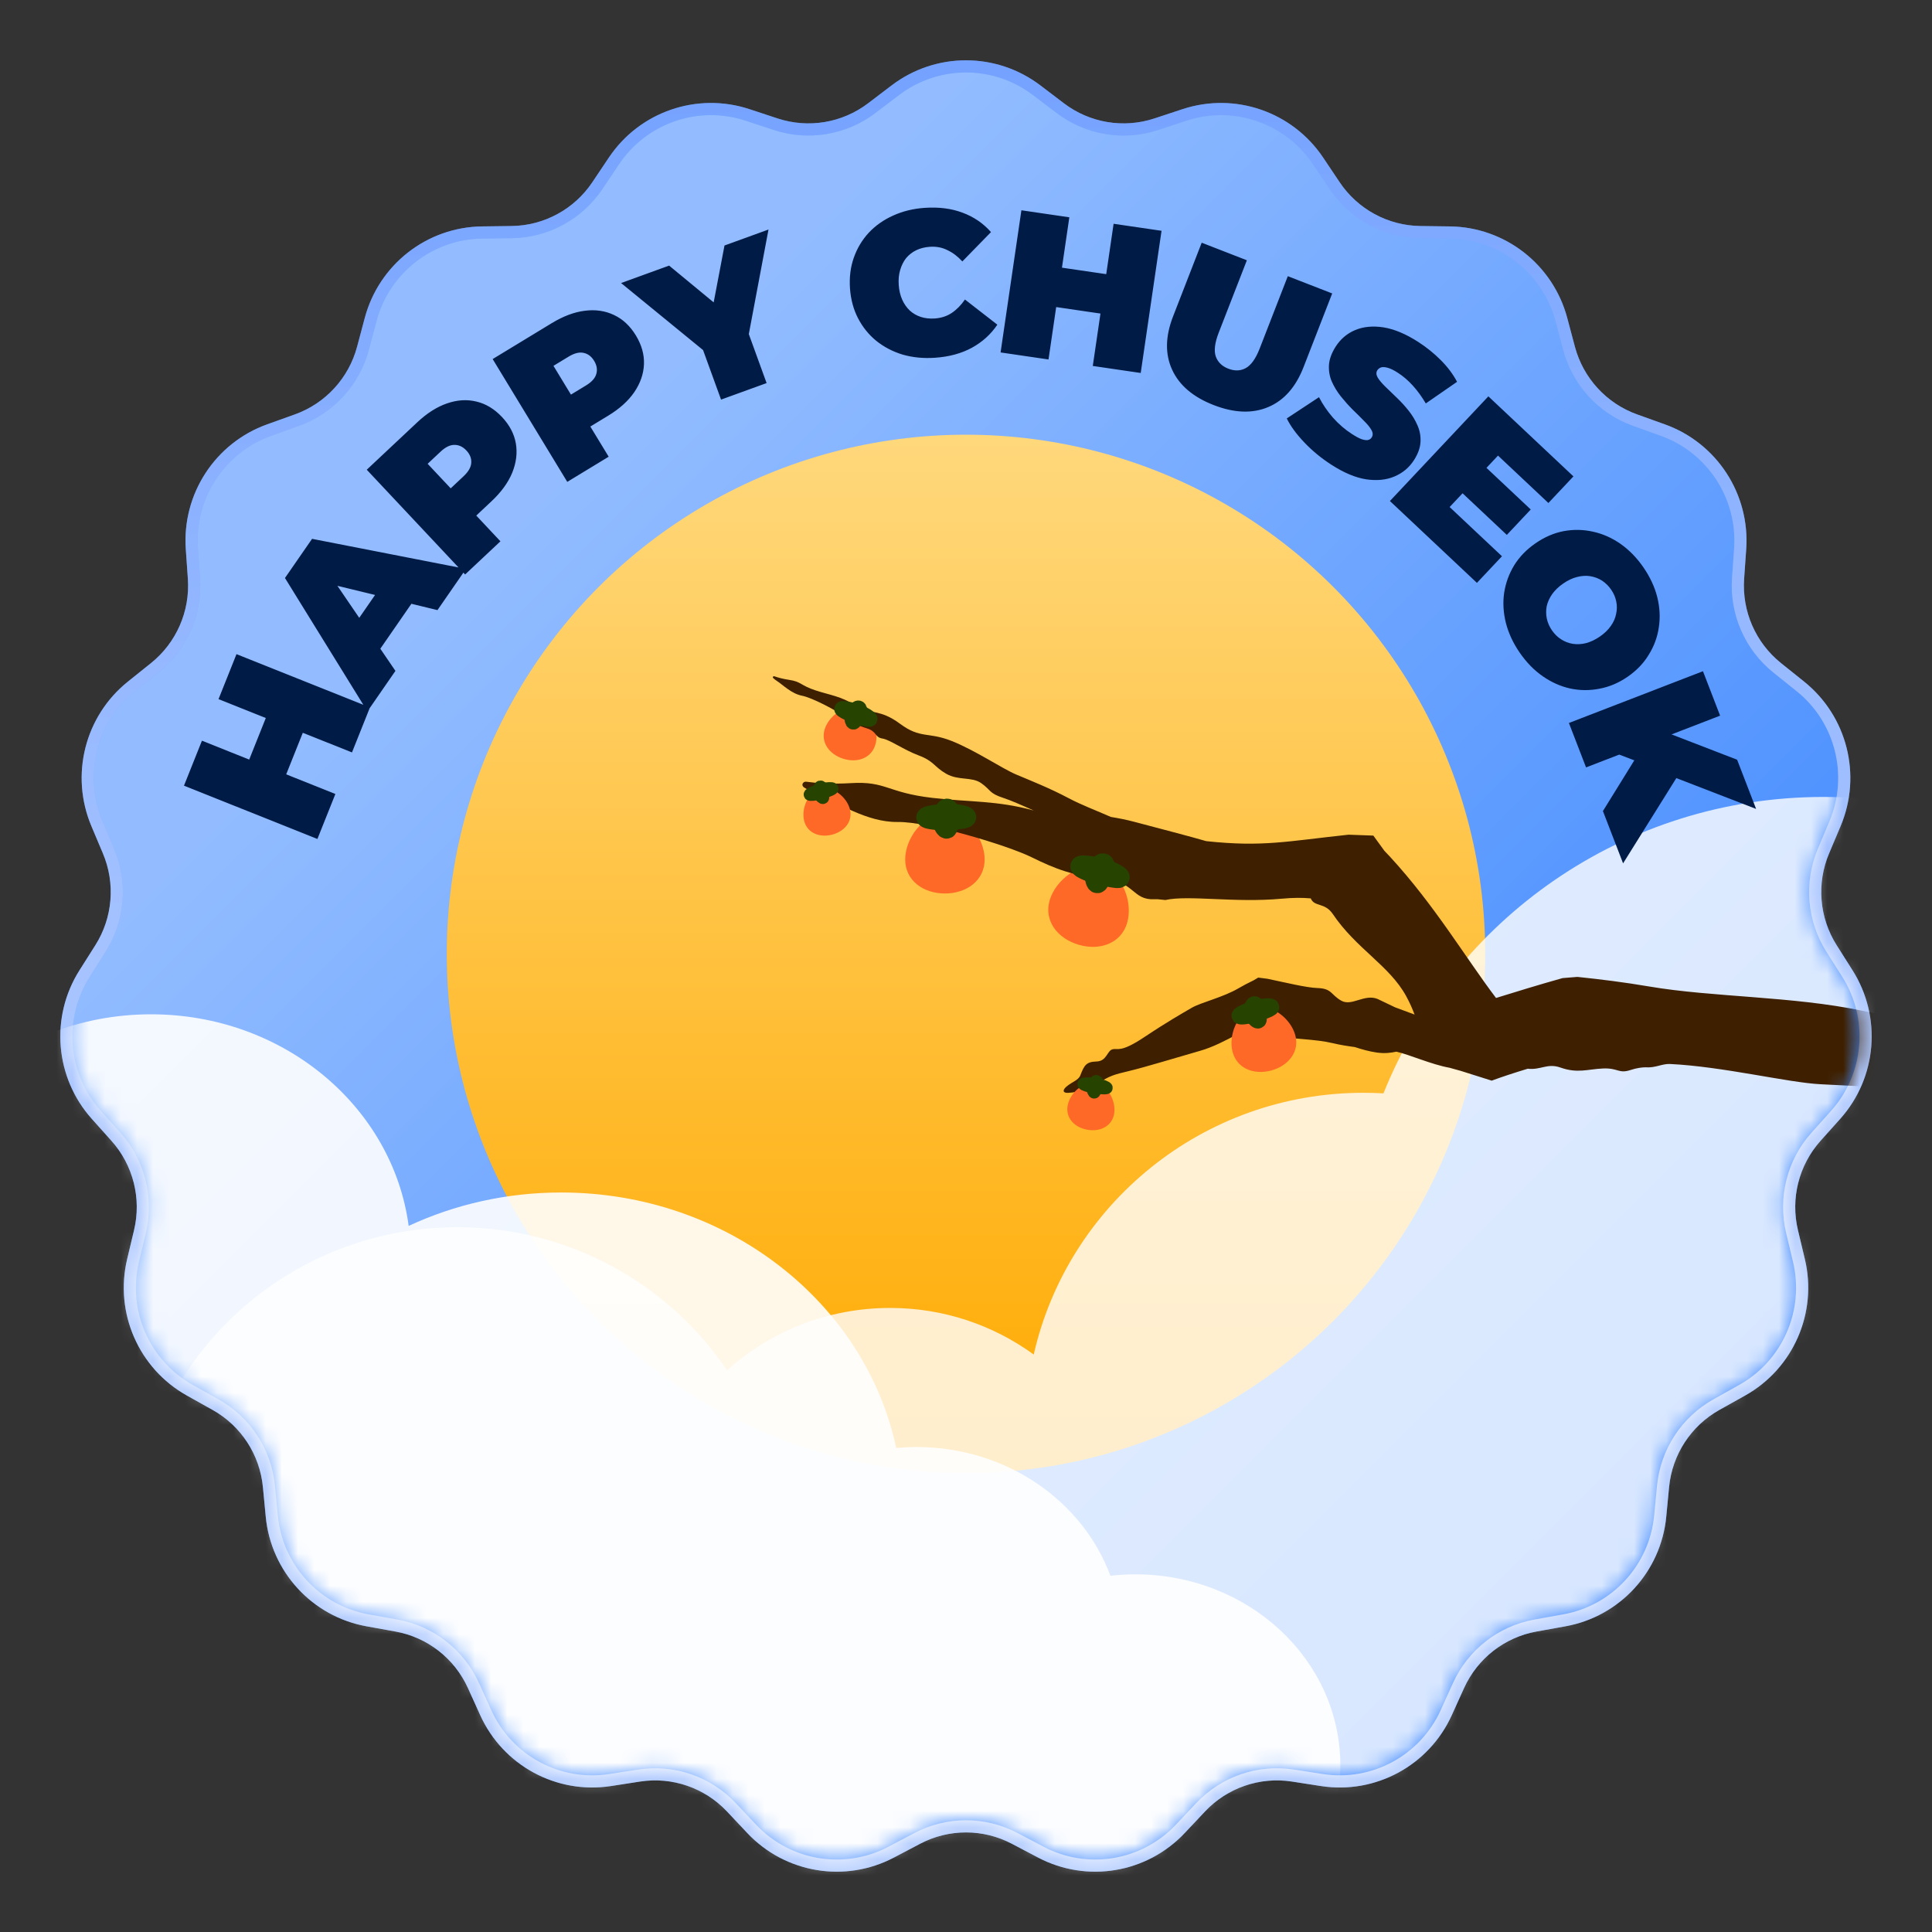 <svg width="120" height="120" viewBox="0 0 120 120" fill="none" xmlns="http://www.w3.org/2000/svg">
<rect x="0" y="0" width="120" height="120" fill="#333333" stroke="none"/>
<path d="M55.609 5.604C58.206 3.63 61.794 3.63 64.391 5.604L65.853 6.715C67.559 8.011 69.79 8.385 71.822 7.714L73.565 7.139C76.66 6.117 80.054 7.287 81.87 9.998L82.894 11.526C84.087 13.308 86.077 14.388 88.217 14.416L90.052 14.44C93.31 14.481 96.141 16.692 96.981 19.848L97.454 21.626C98.006 23.701 99.539 25.37 101.554 26.093L103.281 26.713C106.349 27.813 108.311 30.826 108.084 34.084L107.955 35.921C107.806 38.063 108.715 40.141 110.387 41.481L111.821 42.631C114.365 44.67 115.245 48.158 113.976 51.165L113.261 52.86C112.426 54.838 112.613 57.1 113.761 58.912L114.744 60.466C116.49 63.223 116.194 66.809 114.02 69.24L112.794 70.61C111.365 72.208 110.809 74.409 111.308 76.497L111.735 78.287C112.494 81.463 111.053 84.758 108.209 86.35L106.606 87.247C104.738 88.293 103.499 90.192 103.295 92.33L103.12 94.162C102.81 97.413 100.38 100.061 97.174 100.641L95.367 100.967C93.262 101.347 91.476 102.741 90.591 104.696L89.832 106.372C88.486 109.346 85.331 111.06 82.11 110.563L80.297 110.283C78.182 109.957 76.042 110.694 74.572 112.255L73.312 113.593C71.076 115.968 67.536 116.56 64.651 115.042L63.026 114.187C61.132 113.189 58.868 113.189 56.974 114.187L55.349 115.042C52.464 116.56 48.924 115.968 46.688 113.593L45.428 112.255C43.958 110.694 41.818 109.957 39.703 110.283L37.89 110.563C34.669 111.06 31.514 109.346 30.168 106.372L29.409 104.696C28.524 102.741 26.738 101.347 24.633 100.967L22.826 100.641C19.62 100.061 17.19 97.413 16.88 94.162L16.705 92.33C16.501 90.192 15.262 88.293 13.394 87.247L11.791 86.35C8.947 84.758 7.506 81.463 8.265 78.287L8.692 76.497C9.191 74.409 8.635 72.208 7.206 70.61L5.98 69.24C3.806 66.809 3.51 63.223 5.256 60.466L6.239 58.912C7.387 57.1 7.574 54.838 6.739 52.86L6.024 51.165C4.755 48.158 5.635 44.67 8.179 42.631L9.613 41.481C11.285 40.141 12.194 38.063 12.045 35.921L11.916 34.084C11.689 30.826 13.651 27.813 16.719 26.713L18.446 26.093C20.461 25.37 21.994 23.701 22.546 21.626L23.02 19.848C23.859 16.692 26.69 14.481 29.948 14.44L31.783 14.416C33.923 14.388 35.913 13.308 37.106 11.526L38.13 9.998C39.946 7.287 43.34 6.117 46.435 7.139L48.178 7.714C50.21 8.385 52.442 8.011 54.148 6.715L55.609 5.604Z" fill="url(#paint0_linear_2729_13332)"/>
<path d="M55.609 5.604C58.206 3.63 61.794 3.63 64.391 5.604L65.853 6.715C67.559 8.011 69.79 8.385 71.822 7.714L73.565 7.139C76.66 6.117 80.054 7.287 81.87 9.998L82.894 11.526C84.087 13.308 86.077 14.388 88.217 14.416L90.052 14.44C93.31 14.481 96.141 16.692 96.981 19.848L97.454 21.626C98.006 23.701 99.539 25.37 101.554 26.093L103.281 26.713C106.349 27.813 108.311 30.826 108.084 34.084L107.955 35.921C107.806 38.063 108.715 40.141 110.387 41.481L111.821 42.631C114.365 44.67 115.245 48.158 113.976 51.165L113.261 52.86C112.426 54.838 112.613 57.1 113.761 58.912L114.744 60.466C116.49 63.223 116.194 66.809 114.02 69.24L112.794 70.61C111.365 72.208 110.809 74.409 111.308 76.497L111.735 78.287C112.494 81.463 111.053 84.758 108.209 86.35L106.606 87.247C104.738 88.293 103.499 90.192 103.295 92.33L103.12 94.162C102.81 97.413 100.38 100.061 97.174 100.641L95.367 100.967C93.262 101.347 91.476 102.741 90.591 104.696L89.832 106.372C88.486 109.346 85.331 111.06 82.11 110.563L80.297 110.283C78.182 109.957 76.042 110.694 74.572 112.255L73.312 113.593C71.076 115.968 67.536 116.56 64.651 115.042L63.026 114.187C61.132 113.189 58.868 113.189 56.974 114.187L55.349 115.042C52.464 116.56 48.924 115.968 46.688 113.593L45.428 112.255C43.958 110.694 41.818 109.957 39.703 110.283L37.89 110.563C34.669 111.06 31.514 109.346 30.168 106.372L29.409 104.696C28.524 102.741 26.738 101.347 24.633 100.967L22.826 100.641C19.62 100.061 17.19 97.413 16.88 94.162L16.705 92.33C16.501 90.192 15.262 88.293 13.394 87.247L11.791 86.35C8.947 84.758 7.506 81.463 8.265 78.287L8.692 76.497C9.191 74.409 8.635 72.208 7.206 70.61L5.98 69.24C3.806 66.809 3.51 63.223 5.256 60.466L6.239 58.912C7.387 57.1 7.574 54.838 6.739 52.86L6.024 51.165C4.755 48.158 5.635 44.67 8.179 42.631L9.613 41.481C11.285 40.141 12.194 38.063 12.045 35.921L11.916 34.084C11.689 30.826 13.651 27.813 16.719 26.713L18.446 26.093C20.461 25.37 21.994 23.701 22.546 21.626L23.02 19.848C23.859 16.692 26.69 14.481 29.948 14.44L31.783 14.416C33.923 14.388 35.913 13.308 37.106 11.526L38.13 9.998C39.946 7.287 43.34 6.117 46.435 7.139L48.178 7.714C50.21 8.385 52.442 8.011 54.148 6.715L55.609 5.604Z" stroke="#78A5FF" stroke-width="0.754"/>
<path d="M55.609 5.604C58.206 3.63 61.794 3.63 64.391 5.604L65.853 6.715C67.559 8.011 69.79 8.385 71.822 7.714L73.565 7.139C76.66 6.117 80.054 7.287 81.87 9.998L82.894 11.526C84.087 13.308 86.077 14.388 88.217 14.416L90.052 14.44C93.31 14.481 96.141 16.692 96.981 19.848L97.454 21.626C98.006 23.701 99.539 25.37 101.554 26.093L103.281 26.713C106.349 27.813 108.311 30.826 108.084 34.084L107.955 35.921C107.806 38.063 108.715 40.141 110.387 41.481L111.821 42.631C114.365 44.67 115.245 48.158 113.976 51.165L113.261 52.86C112.426 54.838 112.613 57.1 113.761 58.912L114.744 60.466C116.49 63.223 116.194 66.809 114.02 69.24L112.794 70.61C111.365 72.208 110.809 74.409 111.308 76.497L111.735 78.287C112.494 81.463 111.053 84.758 108.209 86.35L106.606 87.247C104.738 88.293 103.499 90.192 103.295 92.33L103.12 94.162C102.81 97.413 100.38 100.061 97.174 100.641L95.367 100.967C93.262 101.347 91.476 102.741 90.591 104.696L89.832 106.372C88.486 109.346 85.331 111.06 82.11 110.563L80.297 110.283C78.182 109.957 76.042 110.694 74.572 112.255L73.312 113.593C71.076 115.968 67.536 116.56 64.651 115.042L63.026 114.187C61.132 113.189 58.868 113.189 56.974 114.187L55.349 115.042C52.464 116.56 48.924 115.968 46.688 113.593L45.428 112.255C43.958 110.694 41.818 109.957 39.703 110.283L37.89 110.563C34.669 111.06 31.514 109.346 30.168 106.372L29.409 104.696C28.524 102.741 26.738 101.347 24.633 100.967L22.826 100.641C19.62 100.061 17.19 97.413 16.88 94.162L16.705 92.33C16.501 90.192 15.262 88.293 13.394 87.247L11.791 86.35C8.947 84.758 7.506 81.463 8.265 78.287L8.692 76.497C9.191 74.409 8.635 72.208 7.206 70.61L5.98 69.24C3.806 66.809 3.51 63.223 5.256 60.466L6.239 58.912C7.387 57.1 7.574 54.838 6.739 52.86L6.024 51.165C4.755 48.158 5.635 44.67 8.179 42.631L9.613 41.481C11.285 40.141 12.194 38.063 12.045 35.921L11.916 34.084C11.689 30.826 13.651 27.813 16.719 26.713L18.446 26.093C20.461 25.37 21.994 23.701 22.546 21.626L23.02 19.848C23.859 16.692 26.69 14.481 29.948 14.44L31.783 14.416C33.923 14.388 35.913 13.308 37.106 11.526L38.13 9.998C39.946 7.287 43.34 6.117 46.435 7.139L48.178 7.714C50.21 8.385 52.442 8.011 54.148 6.715L55.609 5.604Z" stroke="url(#paint1_linear_2729_13332)" stroke-opacity="0.5" stroke-width="0.754"/>
<mask id="mask0_2729_13332" style="mask-type:alpha" maskUnits="userSpaceOnUse" x="4" y="4" width="112" height="112">
<path d="M55.838 5.903C58.299 4.032 61.701 4.032 64.162 5.903L65.625 7.015C67.429 8.387 69.79 8.782 71.941 8.072L73.684 7.497C76.618 6.529 79.835 7.637 81.557 10.208L82.581 11.736C83.843 13.621 85.948 14.764 88.212 14.793L90.047 14.816C93.135 14.856 95.82 16.952 96.616 19.945L97.09 21.723C97.674 23.917 99.295 25.683 101.426 26.448L103.154 27.068C106.062 28.111 107.923 30.968 107.707 34.058L107.579 35.894C107.421 38.159 108.383 40.358 110.151 41.776L111.585 42.925C113.998 44.858 114.833 48.166 113.629 51.019L112.913 52.714C112.03 54.805 112.228 57.197 113.442 59.114L114.426 60.668C116.082 63.283 115.801 66.683 113.738 68.989L112.513 70.359C111.001 72.049 110.413 74.376 110.941 76.585L111.369 78.375C112.088 81.387 110.722 84.512 108.025 86.021L106.422 86.918C104.445 88.024 103.136 90.034 102.92 92.294L102.745 94.127C102.45 97.21 100.146 99.721 97.107 100.269L95.301 100.596C93.073 100.998 91.184 102.473 90.248 104.54L89.489 106.217C88.212 109.037 85.22 110.661 82.168 110.19L80.354 109.911C78.116 109.566 75.852 110.345 74.298 111.996L73.037 113.334C70.917 115.586 67.561 116.148 64.827 114.708L63.202 113.853C61.197 112.798 58.803 112.798 56.798 113.853L55.173 114.708C52.439 116.148 49.083 115.586 46.962 113.334L45.702 111.996C44.148 110.345 41.884 109.566 39.646 109.911L37.832 110.19C34.78 110.661 31.788 109.037 30.511 106.217L29.752 104.54C28.816 102.473 26.927 100.998 24.699 100.596L22.893 100.269C19.854 99.721 17.55 97.21 17.255 94.127L17.08 92.294C16.864 90.034 15.555 88.024 13.578 86.918L11.975 86.021C9.278 84.512 7.912 81.387 8.631 78.375L9.059 76.585C9.587 74.376 8.999 72.049 7.487 70.359L6.262 68.989C4.199 66.683 3.918 63.283 5.574 60.668L6.558 59.114C7.772 57.197 7.97 54.805 7.087 52.714L6.371 51.019C5.167 48.166 6.002 44.858 8.415 42.925L9.849 41.776C11.617 40.358 12.579 38.159 12.421 35.894L12.293 34.058C12.077 30.968 13.938 28.111 16.846 27.068L18.574 26.448C20.705 25.683 22.326 23.917 22.91 21.723L23.384 19.945C24.18 16.952 26.865 14.856 29.953 14.816L31.788 14.793C34.052 14.764 36.157 13.621 37.419 11.736L38.443 10.208C40.165 7.637 43.382 6.529 46.316 7.497L48.059 8.072C50.21 8.782 52.571 8.387 54.375 7.015L55.838 5.903Z" fill="#D9D9D9"/>
</mask>
<g mask="url(#mask0_2729_13332)">
<circle cx="60" cy="59.25" r="32.25" fill="url(#paint2_linear_2729_13332)"/>
<path d="M113.25 49.5C125.358 49.5 135.756 56.779 140.261 67.175C142.63 66.542 145.12 66.204 147.69 66.204C163.463 66.204 176.25 78.919 176.25 94.602C176.25 96.864 175.981 99.064 175.479 101.173C175.984 102.03 176.25 102.901 176.25 103.79C176.25 106.014 174.611 108.147 171.6 110.134C166.5 117.881 157.697 123 147.69 123C143.347 123 139.232 122.033 135.546 120.308C123.118 122.016 108.6 123 93.09 123C67.778 123 45.108 120.387 29.855 116.266C29.378 116.3 28.896 116.318 28.41 116.318C21.884 116.318 16.085 113.232 12.401 108.45C10.983 107.138 10.148 105.775 9.968 104.371C8.866 101.894 8.25 99.155 8.25 96.273C8.25 85.202 17.276 76.227 28.41 76.227C35.389 76.227 41.539 79.754 45.157 85.113C47.839 82.705 51.392 81.239 55.29 81.239C58.625 81.239 61.707 82.314 64.207 84.133C66.323 74.825 74.69 67.875 84.69 67.875C85.106 67.875 85.52 67.887 85.93 67.911C90.256 57.123 100.858 49.5 113.25 49.5Z" fill="white" fill-opacity="0.8"/>
<path d="M9.382 63C17.608 63 24.39 68.734 25.383 76.143C28.235 74.817 31.45 74.068 34.854 74.068C45.145 74.068 53.725 80.887 55.667 89.937C56.082 89.899 56.503 89.878 56.929 89.878C62.51 89.878 67.249 93.222 68.97 97.873C69.477 97.816 69.991 97.784 70.514 97.784C77.548 97.784 83.25 103.093 83.25 109.642C83.25 116.191 77.548 121.5 70.514 121.5C68.379 121.5 64.101 121.5 59.314 121.5C53.569 121.5 54.273 121.5 48.439 121.5C29.213 121.5 13.627 116.191 13.627 109.642C13.627 107.813 14.841 106.08 17.012 104.533C14.873 101.448 13.627 97.776 13.627 93.831C13.627 93.383 13.644 92.939 13.675 92.499C12.308 92.849 10.869 93.04 9.382 93.04C0.473 93.04 -6.75 86.316 -6.75 78.02C-6.75 69.725 0.473 63 9.382 63Z" fill="white" fill-opacity="0.9"/>
<path d="M61.158 53.381C61.158 54.679 60.054 55.496 58.691 55.496C57.328 55.496 56.223 54.679 56.223 53.381C56.223 52.083 57.328 50.56 58.691 50.56C60.054 50.56 61.158 52.083 61.158 53.381Z" fill="#FF6928"/>
<path d="M70.009 57.322C69.639 58.587 68.329 59.069 67 58.681C65.671 58.293 64.827 57.181 65.197 55.916C65.566 54.65 67.077 53.481 68.406 53.869C69.735 54.257 70.379 56.056 70.009 57.322Z" fill="#FF6928"/>
<path d="M54.359 46.288C54.093 47.111 53.224 47.402 52.359 47.122C51.495 46.842 50.962 46.097 51.229 45.274C51.496 44.451 52.509 43.712 53.373 43.992C54.238 44.272 54.626 45.465 54.359 46.288Z" fill="#FF6928"/>
<path d="M48.103 42.007C48.308 42.08 48.626 42.17 49.025 42.229C49.77 42.34 49.727 42.576 50.646 42.878C51.568 43.181 52.198 43.231 53.151 43.819C54.103 44.407 54.625 44.008 55.903 44.955C57.182 45.903 57.638 45.439 59.114 46.025C60.591 46.611 62.238 47.736 63.118 48.107C63.998 48.479 65.196 48.949 66.384 49.581C67.146 49.986 68.086 50.341 69 50.742C69.493 50.822 69.981 50.919 70.442 51.042C71.898 51.431 73.956 51.96 74.918 52.244C78.433 52.623 79.955 52.25 83.761 51.844L85.301 51.9L85.987 52.845C86.111 52.971 86.235 53.104 86.363 53.243C89.118 56.237 91.095 59.584 92.921 61.986C94.18 61.595 95.574 61.166 97.056 60.751L97.974 60.677C99.406 60.824 100.911 61.013 102.435 61.273C106.362 61.942 111.346 61.875 115.657 62.775C117.237 63.105 119.059 63.476 120.87 63.847L121.69 63.99L122.029 64.494C123.702 67.173 125.357 69.83 126.263 71.394C127.695 73.865 128.047 74.466 129.881 76.487C130.935 77.649 132.153 79.433 132.887 81.17C133.256 82.044 132.867 82.086 132.18 81.453C131.176 80.527 130.625 79.552 129.875 79.257C128.375 78.668 127.764 78.396 127.078 76.707C126.392 75.018 125.024 75.039 124.501 74.151C123.979 73.262 124.498 72.873 120.943 69.06C120.473 68.557 120.036 68.079 119.624 67.63C116.532 67.537 114.554 67.416 113.067 67.343C111.062 67.243 106.993 66.241 103.724 66.086C103.232 66.063 102.818 66.343 102.202 66.292C101.988 66.294 101.664 66.332 101.269 66.462C100.531 66.706 100.506 66.32 99.55 66.366C98.593 66.412 97.984 66.683 96.918 66.306C96.107 66.02 95.692 66.475 94.891 66.38C94.029 66.642 93.261 66.894 92.653 67.121L90.75 66.52L90.036 66.321C88.915 66.122 87.54 65.5 86.733 65.322C86.397 65.392 86.014 65.447 85.505 65.374C85.065 65.311 84.604 65.184 84.149 65.035C83.707 64.976 83.245 64.904 82.781 64.793C81.693 64.532 80.345 64.557 79.1 64.321C78.027 64.117 76.864 64.234 76.864 64.234C76.118 64.629 75.347 65.037 74.55 65.265C73.113 65.677 71.095 66.292 70.137 66.52C69.18 66.748 68.947 66.807 68.158 67.309C67.704 67.598 67.009 67.849 66.338 67.879C66.001 67.894 65.989 67.703 66.238 67.492C66.602 67.184 66.979 67.1 67.099 66.796C67.338 66.19 67.448 65.948 68.1 65.932C68.752 65.916 68.757 65.26 69.101 65.174C69.445 65.088 69.588 65.407 71.08 64.414C72.572 63.42 73.423 62.947 74.004 62.605C74.585 62.262 75.983 61.944 76.928 61.382C77.18 61.232 77.512 61.062 77.876 60.883L78.15 60.72L78.727 60.794C79.819 61.022 81.151 61.348 81.822 61.368C82.734 61.395 82.649 61.776 83.304 62.152C83.961 62.528 84.734 61.715 85.563 62.046L86.649 62.566L87.861 63.016C87.738 62.688 87.583 62.316 87.335 61.864C86.294 59.968 84.234 58.927 82.781 56.77C82.285 56.035 81.636 56.345 81.413 55.801C80.92 55.755 80.339 55.752 79.604 55.82C76.703 56.089 73.814 55.582 72.383 55.901L71.911 55.854C71.846 55.852 71.783 55.851 71.723 55.854C70.321 55.923 70.491 54.762 68.577 54.58C66.663 54.398 65.584 53.988 64.071 53.243C62.556 52.499 57.684 51.028 55.757 51.055C53.83 51.083 51.987 49.819 50.801 49.344C50.432 49.197 50.151 49.045 49.941 48.909C49.853 48.851 49.826 48.769 49.845 48.697C49.869 48.608 49.964 48.537 50.094 48.556C50.723 48.644 51.683 48.712 52.857 48.641C55.044 48.509 55.084 49.228 57.9 49.556C60.257 49.831 61.91 49.712 64.206 50.342C63.465 50.011 62.744 49.696 62.307 49.556C61.431 49.276 61.545 49.065 60.946 48.644C60.347 48.225 59.534 48.5 58.766 48.057C57.997 47.614 58.028 47.286 57.066 46.923C56.103 46.561 55.279 45.947 54.803 45.871C54.327 45.795 54.474 45.434 53.845 45.241C53.217 45.049 52.886 44.841 52.436 44.496C51.985 44.15 50.459 43.336 49.809 43.211C49.16 43.084 48.64 42.549 48.278 42.312C48.166 42.239 48.081 42.17 48.021 42.112C47.997 42.087 47.995 42.059 48.007 42.038C48.022 42.011 48.061 41.992 48.103 42.007Z" fill="#3E2000"/>
<path d="M68.338 53.915C67.684 53.786 66.584 53.624 67.419 54.016C68.254 54.408 68.38 54.112 68.338 53.915Z" stroke="#274300" stroke-width="1.274"/>
<path d="M67.952 53.915C67.98 54.42 68.091 55.262 68.31 54.596C68.528 53.931 68.162 53.865 67.952 53.915Z" stroke="#274300" stroke-width="1.274"/>
<path d="M68.318 54.317C68.964 54.483 70.054 54.706 69.244 54.269C68.433 53.831 68.289 54.118 68.318 54.317Z" stroke="#274300" stroke-width="1.274"/>
<path d="M68.595 54.182C68.641 53.921 68.656 53.464 68.358 53.715C68.06 53.967 68.392 54.131 68.595 54.182Z" stroke="#274300" stroke-width="1.274"/>
<path d="M52.79 50.264C52.98 51.012 52.463 51.644 51.678 51.843C50.893 52.043 50.138 51.734 49.948 50.986C49.758 50.239 50.171 49.201 50.956 49.001C51.741 48.802 52.6 49.517 52.79 50.264Z" fill="#FF6928"/>
<path d="M50.935 49.044C50.567 49.173 49.965 49.419 50.502 49.368C51.039 49.317 51.014 49.131 50.935 49.044Z" stroke="#274300" stroke-width="0.745"/>
<path d="M50.74 49.159C50.905 49.405 51.211 49.796 51.123 49.396C51.035 48.995 50.831 49.071 50.74 49.159Z" stroke="#274300" stroke-width="0.745"/>
<path d="M51.044 49.252C51.419 49.144 52.035 48.933 51.496 48.953C50.958 48.973 50.971 49.161 51.044 49.252Z" stroke="#274300" stroke-width="0.745"/>
<path d="M51.144 49.102C51.089 48.957 50.961 48.722 50.886 48.937C50.81 49.153 51.026 49.137 51.144 49.102Z" stroke="#274300" stroke-width="0.745"/>
<path d="M69.2 69.188C69.066 69.948 68.335 70.312 67.537 70.171C66.74 70.03 66.178 69.438 66.312 68.678C66.446 67.919 67.249 67.142 68.047 67.283C68.844 67.424 69.334 68.429 69.2 69.188Z" fill="#FF6928"/>
<path d="M68.01 67.313C67.621 67.28 66.971 67.257 67.482 67.431C67.992 67.605 68.046 67.425 68.01 67.313Z" stroke="#274300" stroke-width="0.745"/>
<path d="M67.785 67.338C67.834 67.629 67.952 68.112 68.037 67.711C68.121 67.31 67.904 67.295 67.785 67.338Z" stroke="#274300" stroke-width="0.745"/>
<path d="M68.024 67.548C68.41 67.604 69.058 67.664 68.559 67.461C68.059 67.258 67.994 67.435 68.024 67.548Z" stroke="#274300" stroke-width="0.745"/>
<path d="M68.176 67.452C68.186 67.298 68.166 67.031 68.008 67.196C67.851 67.361 68.055 67.435 68.176 67.452Z" stroke="#274300" stroke-width="0.745"/>
<path d="M80.454 64.302C80.727 65.326 80.028 66.204 78.952 66.492C77.877 66.779 76.833 66.367 76.559 65.343C76.285 64.319 76.836 62.884 77.912 62.597C78.987 62.309 80.18 63.278 80.454 64.302Z" fill="#FF6928"/>
<path d="M77.885 62.657C77.381 62.841 76.557 63.189 77.295 63.11C78.032 63.031 77.995 62.775 77.885 62.657Z" stroke="#274300" stroke-width="1.025"/>
<path d="M77.619 62.819C77.849 63.153 78.276 63.686 78.149 63.137C78.021 62.589 77.742 62.696 77.619 62.819Z" stroke="#274300" stroke-width="1.025"/>
<path d="M78.038 62.942C78.552 62.787 79.394 62.486 78.654 62.523C77.915 62.559 77.935 62.818 78.038 62.942Z" stroke="#274300" stroke-width="1.025"/>
<path d="M78.172 62.733C78.095 62.535 77.915 62.214 77.815 62.512C77.715 62.809 78.011 62.783 78.172 62.733Z" stroke="#274300" stroke-width="1.025"/>
<path d="M58.721 50.539C58.066 50.597 56.983 50.749 57.88 50.889C58.777 51.028 58.814 50.714 58.721 50.539Z" stroke="#274300" stroke-width="1.255"/>
<path d="M58.355 50.646C58.521 51.115 58.859 51.88 58.881 51.191C58.904 50.502 58.54 50.541 58.355 50.646Z" stroke="#274300" stroke-width="1.255"/>
<path d="M58.812 50.925C59.469 50.904 60.56 50.813 59.673 50.623C58.787 50.433 58.73 50.745 58.812 50.925Z" stroke="#274300" stroke-width="1.255"/>
<path d="M59.037 50.72C59.008 50.462 58.896 50.025 58.684 50.345C58.472 50.665 58.831 50.729 59.037 50.72Z" stroke="#274300" stroke-width="1.255"/>
<path d="M53.181 44.173C52.706 44.046 51.904 43.873 52.499 44.202C53.095 44.532 53.202 44.321 53.181 44.173Z" stroke="#274300" stroke-width="0.941"/>
<path d="M52.897 44.154C52.892 44.527 52.933 45.153 53.126 44.674C53.32 44.194 53.054 44.128 52.897 44.154Z" stroke="#274300" stroke-width="0.941"/>
<path d="M53.147 44.468C53.614 44.623 54.406 44.841 53.831 44.479C53.255 44.116 53.135 44.321 53.147 44.468Z" stroke="#274300" stroke-width="0.941"/>
<path d="M53.357 44.383C53.404 44.193 53.438 43.857 53.206 44.027C52.974 44.198 53.21 44.335 53.357 44.383Z" stroke="#274300" stroke-width="0.941"/>
</g>
<path d="M13.573 43.425L14.689 40.63L22.978 43.94L21.862 46.734L13.573 43.425ZM20.831 49.316L19.715 52.11L11.427 48.8L12.543 46.006L20.831 49.316ZM18.883 45.325L17.701 48.285L15.403 47.368L16.585 44.408L18.883 45.325ZM22.821 44.187L17.7 35.901L19.383 33.468L28.942 35.336L27.172 37.895L19.367 36L20.035 35.035L24.561 41.67L22.821 44.187ZM22.862 41.393L21.514 39.531L23.849 36.154L26.067 36.758L22.862 41.393ZM28.889 35.682L22.78 29.175L25.913 26.234C26.52 25.664 27.137 25.271 27.763 25.057C28.395 24.836 29.006 24.798 29.597 24.943C30.182 25.082 30.71 25.402 31.182 25.904C31.653 26.406 31.939 26.953 32.041 27.546C32.142 28.138 32.066 28.746 31.812 29.37C31.558 29.981 31.128 30.572 30.52 31.142L28.605 32.94L28.7 31.085L31.083 33.622L28.889 35.682ZM28.927 31.326L27.017 31.248L28.793 29.581C29.096 29.296 29.255 29.018 29.27 28.748C29.291 28.472 29.19 28.217 28.969 27.981C28.748 27.746 28.499 27.63 28.223 27.633C27.952 27.63 27.665 27.772 27.361 28.057L25.586 29.724L25.628 27.813L28.927 31.326ZM35.234 29.93L30.6 22.302L34.272 20.071C34.984 19.639 35.668 19.382 36.325 19.301C36.989 19.216 37.596 19.305 38.144 19.569C38.688 19.825 39.138 20.247 39.496 20.836C39.853 21.424 40.021 22.019 39.998 22.619C39.975 23.22 39.775 23.799 39.397 24.357C39.023 24.903 38.48 25.392 37.768 25.824L35.523 27.188L35.998 25.393L37.806 28.367L35.234 29.93ZM36.171 25.676L34.318 25.205L36.399 23.941C36.755 23.724 36.968 23.485 37.038 23.224C37.115 22.959 37.07 22.688 36.902 22.412C36.735 22.136 36.515 21.971 36.244 21.917C35.98 21.858 35.669 21.937 35.313 22.154L33.232 23.418L33.668 21.557L36.171 25.676ZM44.786 24.82L43.45 21.141L44.711 22.596L38.576 17.58L41.56 16.497L45.725 19.935L43.988 20.566L45 15.248L47.733 14.256L46.269 22.03L46.279 20.114L47.615 23.794L44.786 24.82ZM58.075 22.221C57.362 22.27 56.693 22.205 56.068 22.026C55.45 21.839 54.902 21.552 54.424 21.168C53.955 20.783 53.577 20.314 53.292 19.763C53.008 19.212 52.842 18.593 52.794 17.906C52.747 17.219 52.827 16.583 53.034 15.998C53.241 15.413 53.551 14.897 53.963 14.452C54.384 14.005 54.888 13.651 55.475 13.389C56.07 13.118 56.723 12.959 57.436 12.91C58.309 12.85 59.091 12.949 59.782 13.209C60.481 13.467 61.072 13.87 61.552 14.416L59.773 16.238C59.487 15.925 59.177 15.691 58.843 15.535C58.516 15.37 58.154 15.301 57.755 15.329C57.441 15.35 57.161 15.421 56.913 15.54C56.666 15.659 56.456 15.823 56.282 16.03C56.118 16.238 55.994 16.485 55.911 16.772C55.828 17.05 55.798 17.359 55.822 17.698C55.845 18.037 55.917 18.343 56.038 18.616C56.158 18.88 56.315 19.104 56.506 19.287C56.706 19.469 56.937 19.602 57.198 19.687C57.459 19.771 57.747 19.802 58.061 19.781C58.459 19.753 58.809 19.64 59.111 19.44C59.42 19.232 59.695 18.953 59.935 18.604L61.947 20.166C61.545 20.764 61.015 21.244 60.358 21.604C59.709 21.955 58.948 22.161 58.075 22.221ZM69.168 13.899L72.145 14.335L70.852 23.166L67.875 22.73L69.168 13.899ZM65.125 22.327L62.148 21.891L63.441 13.061L66.418 13.497L65.125 22.327ZM68.553 19.505L65.4 19.043L65.758 16.596L68.912 17.058L68.553 19.505ZM75.385 25.16C74.109 24.664 73.249 23.933 72.804 22.966C72.359 22 72.378 20.895 72.862 19.651L74.64 15.075L77.445 16.166L75.698 20.658C75.452 21.292 75.391 21.788 75.516 22.146C75.644 22.497 75.903 22.748 76.291 22.899C76.687 23.053 77.047 23.042 77.37 22.867C77.705 22.687 77.995 22.28 78.242 21.646L79.988 17.154L82.745 18.226L80.966 22.801C80.483 24.045 79.75 24.873 78.769 25.285C77.788 25.697 76.66 25.655 75.385 25.16ZM82.697 28.866C82.068 28.462 81.506 27.999 81.012 27.479C80.518 26.959 80.155 26.462 79.924 25.99L81.925 24.67C82.149 25.108 82.438 25.531 82.791 25.94C83.156 26.347 83.546 26.684 83.96 26.95C84.203 27.107 84.402 27.215 84.556 27.273C84.722 27.329 84.856 27.35 84.957 27.334C85.063 27.311 85.143 27.257 85.198 27.171C85.286 27.035 85.28 26.88 85.18 26.704C85.081 26.529 84.922 26.336 84.704 26.125C84.498 25.911 84.266 25.682 84.01 25.436C83.758 25.183 83.515 24.91 83.279 24.617C83.05 24.328 82.864 24.021 82.719 23.695C82.582 23.375 82.524 23.034 82.544 22.673C82.569 22.305 82.71 21.92 82.967 21.52C83.266 21.055 83.666 20.716 84.168 20.503C84.68 20.288 85.268 20.231 85.93 20.333C86.599 20.44 87.319 20.742 88.091 21.239C88.598 21.566 89.064 21.941 89.488 22.366C89.913 22.791 90.25 23.24 90.501 23.715L88.559 25.058C88.307 24.633 88.036 24.262 87.746 23.943C87.462 23.63 87.156 23.367 86.827 23.155C86.584 22.999 86.378 22.896 86.207 22.847C86.037 22.798 85.896 22.788 85.786 22.818C85.683 22.853 85.603 22.913 85.548 22.999C85.465 23.128 85.474 23.28 85.573 23.455C85.677 23.623 85.835 23.81 86.046 24.017C86.264 24.228 86.501 24.456 86.757 24.702C87.02 24.952 87.266 25.222 87.495 25.511C87.724 25.799 87.907 26.104 88.044 26.425C88.188 26.75 88.25 27.093 88.23 27.454C88.21 27.816 88.073 28.193 87.82 28.586C87.526 29.043 87.123 29.38 86.61 29.596C86.109 29.809 85.525 29.868 84.858 29.772C84.196 29.67 83.476 29.368 82.697 28.866ZM92.179 28.92L95.077 31.645L93.592 33.224L90.694 30.498L92.179 28.92ZM90.039 31.493L93.29 34.55L91.735 36.203L86.33 31.119L92.445 24.618L97.729 29.589L96.174 31.242L93.044 28.298L90.039 31.493ZM94.393 40.539C93.983 39.945 93.696 39.327 93.532 38.686C93.374 38.052 93.338 37.431 93.425 36.824C93.519 36.211 93.728 35.639 94.052 35.105C94.38 34.579 94.821 34.125 95.374 33.744C95.933 33.358 96.514 33.107 97.116 32.991C97.73 32.877 98.336 32.888 98.934 33.022C99.54 33.152 100.111 33.403 100.647 33.776C101.189 34.157 101.665 34.644 102.075 35.239C102.49 35.841 102.777 36.459 102.936 37.093C103.094 37.727 103.127 38.35 103.033 38.962C102.946 39.569 102.738 40.136 102.409 40.663C102.092 41.191 101.654 41.648 101.094 42.035C100.541 42.416 99.958 42.663 99.344 42.777C98.736 42.897 98.129 42.893 97.523 42.763C96.924 42.629 96.357 42.375 95.82 42.002C95.284 41.629 94.808 41.141 94.393 40.539ZM96.397 39.156C96.557 39.387 96.746 39.572 96.965 39.71C97.189 39.855 97.428 39.947 97.684 39.988C97.951 40.031 98.225 40.017 98.507 39.947C98.796 39.871 99.084 39.735 99.371 39.537C99.657 39.339 99.884 39.121 100.05 38.882C100.223 38.639 100.333 38.387 100.381 38.127C100.44 37.869 100.442 37.61 100.386 37.349C100.335 37.095 100.23 36.853 100.07 36.622C99.911 36.391 99.719 36.203 99.496 36.058C99.276 35.92 99.033 35.83 98.766 35.787C98.511 35.746 98.239 35.764 97.95 35.839C97.668 35.909 97.384 36.044 97.097 36.242C96.81 36.439 96.58 36.66 96.407 36.903C96.241 37.142 96.129 37.39 96.069 37.648C96.021 37.908 96.023 38.165 96.074 38.419C96.13 38.68 96.238 38.925 96.397 39.156ZM100.201 46.727L103.221 45.383L107.895 47.187L109.075 50.244L103.838 48.22L101.643 47.277L100.201 46.727ZM97.448 44.906L105.774 41.691L106.839 44.451L98.513 47.665L97.448 44.906ZM99.56 50.377L101.849 46.678L104.479 47.754L100.813 53.624L99.56 50.377Z" fill="#001B45"/>
<defs>
<linearGradient id="paint0_linear_2729_13332" x1="4.198" y1="4.198" x2="115.802" y2="115.801" gradientUnits="userSpaceOnUse">
<stop offset="0.25" stop-color="#92BCFF"/>
<stop offset="1" stop-color="#2478FF"/>
</linearGradient>
<linearGradient id="paint1_linear_2729_13332" x1="45" y1="4.5" x2="47.25" y2="78" gradientUnits="userSpaceOnUse">
<stop stop-color="#71A0FF"/>
<stop offset="1" stop-color="#F6F9FF"/>
</linearGradient>
<linearGradient id="paint2_linear_2729_13332" x1="60" y1="27" x2="60" y2="91.5" gradientUnits="userSpaceOnUse">
<stop stop-color="#FFD87C"/>
<stop offset="1" stop-color="#FFAA00"/>
</linearGradient>
</defs>
</svg>
